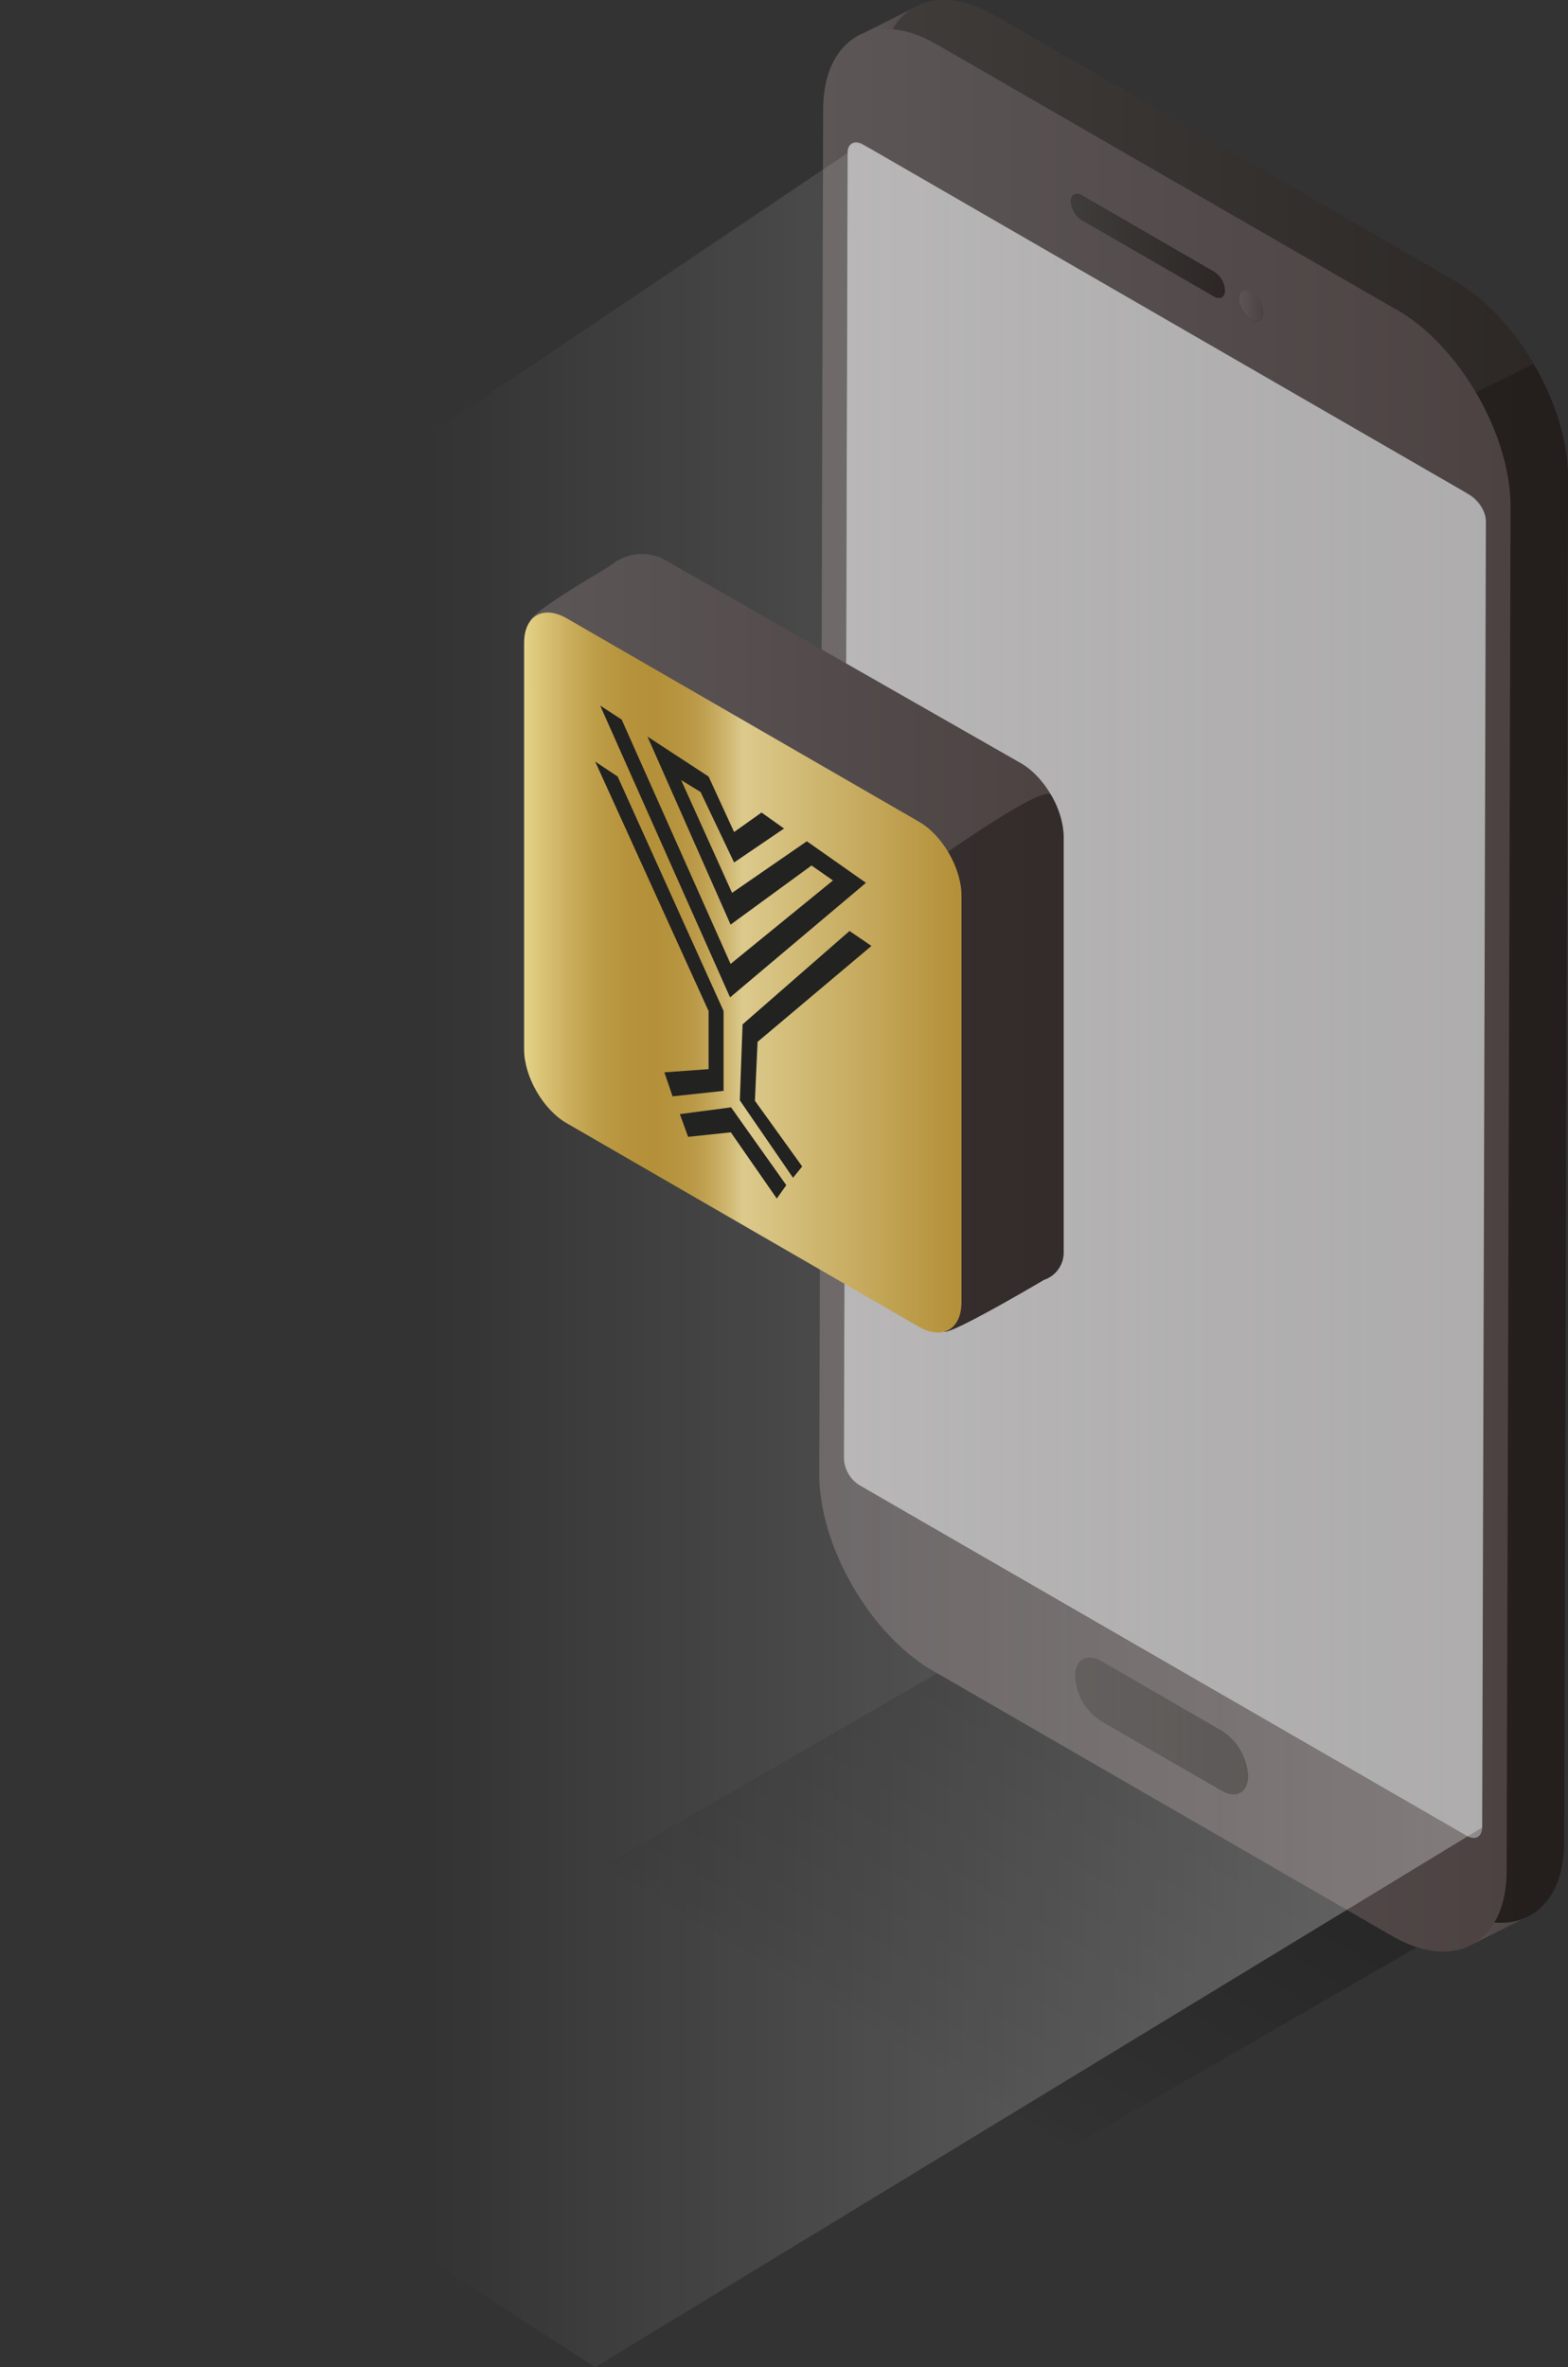 <svg xmlns="http://www.w3.org/2000/svg" xmlns:xlink="http://www.w3.org/1999/xlink" viewBox="0 0 331.27 500"><rect x="0" y="0" width="331.27" height="500" fill="#333333" stroke="none"/><defs><style>.cls-1{opacity:0.6;fill:url(#linear-gradient);}.cls-2{fill:url(#linear-gradient-2);}.cls-3{fill:url(#linear-gradient-3);}.cls-4{fill:url(#linear-gradient-4);}.cls-5{fill:#1c1714;opacity:0.5;}.cls-6{fill:url(#linear-gradient-5);}.cls-7{fill:url(#linear-gradient-6);}.cls-8{fill:url(#linear-gradient-7);}.cls-9{fill:url(#linear-gradient-8);}.cls-10{fill:url(#linear-gradient-9);}.cls-11{opacity:0.3;fill:url(#linear-gradient-10);}.cls-12{fill:url(#linear-gradient-11);}.cls-13{fill:url(#linear-gradient-12);}.cls-14{fill:#222221;}</style><linearGradient id="linear-gradient" x1="163.05" y1="456.42" x2="232.7" y2="340.5" gradientUnits="userSpaceOnUse"><stop offset="0.25" stop-opacity="0"/><stop offset="0.29" stop-opacity="0.06"/><stop offset="1" stop-opacity="0.5"/></linearGradient><linearGradient id="linear-gradient-2" x1="305.33" y1="406.3" x2="322.48" y2="406.3" gradientUnits="userSpaceOnUse"><stop offset="0" stop-color="#5c5657"/><stop offset="1" stop-color="#4c4242"/></linearGradient><linearGradient id="linear-gradient-3" x1="182.58" y1="5.41" x2="197.74" y2="5.41" xlink:href="#linear-gradient-2"/><linearGradient id="linear-gradient-4" x1="185.22" y1="203.07" x2="331.27" y2="203.07" gradientUnits="userSpaceOnUse"><stop offset="0" stop-color="#3f3c3a"/><stop offset="1" stop-color="#2c2725"/></linearGradient><linearGradient id="linear-gradient-5" x1="173.09" y1="209.14" x2="319.13" y2="209.14" xlink:href="#linear-gradient-2"/><linearGradient id="linear-gradient-6" x1="178.29" y1="209.14" x2="313.92" y2="209.14" gradientUnits="userSpaceOnUse"><stop offset="0" stop-color="#afadae"/><stop offset="1" stop-color="#8c8a8b"/></linearGradient><linearGradient id="linear-gradient-7" x1="227.15" y1="364.57" x2="263.67" y2="364.57" xlink:href="#linear-gradient-4"/><linearGradient id="linear-gradient-8" x1="226.24" y1="51.93" x2="258.81" y2="51.93" xlink:href="#linear-gradient-4"/><linearGradient id="linear-gradient-9" x1="261.79" y1="64.52" x2="266.85" y2="64.52" xlink:href="#linear-gradient-2"/><linearGradient id="linear-gradient-10" y1="265.19" x2="313.93" y2="265.19" gradientUnits="userSpaceOnUse"><stop offset="0.29" stop-color="#fff" stop-opacity="0"/><stop offset="1" stop-color="#fff"/></linearGradient><linearGradient id="linear-gradient-11" x1="112.1" y1="199.15" x2="224.72" y2="199.15" xlink:href="#linear-gradient-2"/><linearGradient id="linear-gradient-12" x1="110.73" y1="205.42" x2="203.13" y2="205.42" gradientUnits="userSpaceOnUse"><stop offset="0" stop-color="#e6d48a"/><stop offset="0.03" stop-color="#dcc77a"/><stop offset="0.1" stop-color="#cbaf5e"/><stop offset="0.16" stop-color="#be9e49"/><stop offset="0.23" stop-color="#b7933d"/><stop offset="0.29" stop-color="#b49039"/><stop offset="0.34" stop-color="#b6933d"/><stop offset="0.39" stop-color="#bb9a48"/><stop offset="0.43" stop-color="#c4a75a"/><stop offset="0.47" stop-color="#d1b974"/><stop offset="0.5" stop-color="#dcca8c"/><stop offset="0.99" stop-color="#b49039"/></linearGradient></defs><title>Asset 11</title><g id="Layer_2" data-name="Layer 2"><g id="Layer_1-2" data-name="Layer 1"><polygon class="cls-1" points="171.14 485.31 70.38 427.13 200.25 352.14 301.02 410.32 171.14 485.31"/><polygon class="cls-2" points="309.7 411.34 322.48 404.98 315.74 401.27 308.34 402.01 305.33 407.76 309.7 411.34"/><polygon class="cls-3" points="182.58 6.93 192.99 1.69 197.74 7.32 185.76 9.13 182.58 6.93"/><path class="cls-4" d="M331.27,100.89l-.82,288.2c0,15.22-10.92,21.41-24.16,13.77l-50.5-29.16-46.57-26.88c-13.23-7.64-24-26.35-24-41.57L186.05,17c0-15.22,10.9-21.41,24.15-13.76l97.07,56c6.5,3.76,12.42,10.19,16.75,17.56C328.51,84.51,331.29,93.16,331.27,100.89Z"/><path class="cls-5" d="M331.27,100.89l-.82,288.2c0,15.22-10.92,21.41-24.16,13.77l-50.5-29.16L303.55,86.93,324,76.88C328.51,84.51,331.29,93.16,331.27,100.89Z"/><path class="cls-6" d="M232.63,363.51a12.11,12.11,0,0,1-5.48-9.48c0-3.48,2.49-4.89,5.51-3.15l25.53,14.74a12.12,12.12,0,0,1,5.48,9.49c0,3.48-2.49,4.89-5.51,3.14l-25.53-14.74Zm-51.14-49.85a7.09,7.09,0,0,1-3.2-5.54l.78-275.8c0-2,1.45-2.87,3.22-1.84l128.43,74.14a7.1,7.1,0,0,1,3.2,5.55L313.14,386c0,2-1.45,2.86-3.22,1.83L181.49,313.66Zm47-267.2a5,5,0,0,1-2.26-3.93c0-1.43,1-2,2.28-1.3l28,16.19a5,5,0,0,1,2.26,3.91c0,1.44-1,2-2.28,1.31l-28-16.18Zm35.81,21a5.55,5.55,0,0,1-2.52-4.38c0-1.6,1.14-2.25,2.54-1.44A5.56,5.56,0,0,1,266.85,66c0,1.6-1.14,2.25-2.54,1.45Zm30.82-2-97.07-56C184.82,1.71,174,7.9,173.9,23.12l-.81,288.2c-.05,15.22,10.75,33.93,24,41.57l97.06,56.05c13.24,7.64,24.12,1.45,24.16-13.77L319.13,107c0-15.21-10.76-33.92-24-41.57Z"/><path class="cls-7" d="M310.72,104.62,182.29,30.48c-1.77-1-3.21-.2-3.22,1.84l-.78,275.8a7.09,7.09,0,0,0,3.2,5.54L309.92,387.8c1.77,1,3.21.2,3.22-1.83l.78-275.8a7.1,7.1,0,0,0-3.2-5.55Z"/><path class="cls-8" d="M258.19,365.62l-25.53-14.74c-3-1.74-5.5-.33-5.51,3.15a12.11,12.11,0,0,0,5.48,9.48l25.53,14.74c3,1.75,5.5.34,5.51-3.14a12.12,12.12,0,0,0-5.48-9.49Z"/><path class="cls-9" d="M256.55,57.42l-28-16.19c-1.25-.72-2.28-.13-2.28,1.3a5,5,0,0,0,2.26,3.93l28,16.18c1.25.72,2.28.13,2.28-1.31a5,5,0,0,0-2.26-3.91Z"/><path class="cls-10" d="M264.33,61.61c-1.4-.81-2.54-.16-2.54,1.44a5.55,5.55,0,0,0,2.52,4.38c1.4.8,2.53.15,2.54-1.45a5.56,5.56,0,0,0-2.52-4.37Z"/><path class="cls-11" d="M179.07,32.32,0,152.67V418.72L125.74,500l187.4-114,.78-275.8s.55-3.39-5-6.58S192.16,36.29,185.22,32.17,179.07,32.32,179.07,32.32Z"/><path id="_Path_" data-name="&lt;Path&gt;" class="cls-12" d="M215.72,161.22c4.95,2.86,9,9.87,9,15.59v87.73a6.11,6.11,0,0,1-4.18,5.8S200.85,282,199.47,281.25l-64.38-53.13c-5-2.86-9-9.88-9-15.59l-14-81.38c0-1.88,14.91-10.36,16.46-11.43l1.32-.92a10.06,10.06,0,0,1,10.71-.47Z"/><path id="_Path_2" data-name="&lt;Path&gt;" class="cls-5" d="M222.08,167.94a18.45,18.45,0,0,1,2.64,8.87v87.73a6.11,6.11,0,0,1-4.18,5.8S200.85,282,199.47,281.25l-64.38-53.13c-5-2.86,58-37.42,58-43.13C193.05,185,220.45,165.12,222.08,167.94Z"/><path id="_Path_3" data-name="&lt;Path&gt;" class="cls-13" d="M194.13,173.55c5,2.86,9,9.88,9,15.59v85.91c0,5.71-4,8.05-9,5.19l-74.4-43c-5-2.86-9-9.87-9-15.59V135.8c0-5.72,4-8.06,9-5.2Z"/><polygon class="cls-14" points="170.46 177.69 154.66 188.59 143.9 164.76 148.01 167.29 155.09 182.17 165.64 175 160.89 171.62 155.09 175.74 149.7 164.02 136.79 155.58 154.35 195.3 171.45 182.81 175.98 185.97 154.35 203.6 131.34 151.99 126.8 149.03 154.24 210.67 182.95 186.47 170.46 177.69"/><polygon class="cls-14" points="154.4 239.17 164.11 253.15 166.12 250.33 154.45 233.89 143.63 235.32 145.38 240.12 154.4 239.17"/><polygon class="cls-14" points="152.87 230.41 152.87 213.55 130.49 164.02 125.74 160.85 149.7 213.55 149.7 225.82 140.36 226.5 142.1 231.57 152.87 230.41"/><polygon class="cls-14" points="159.49 232.5 160.05 220.06 184.11 199.8 179.48 196.64 156.88 216.37 156.3 232.41 167.54 248.77 169.48 246.38 159.49 232.5"/></g></g></svg>